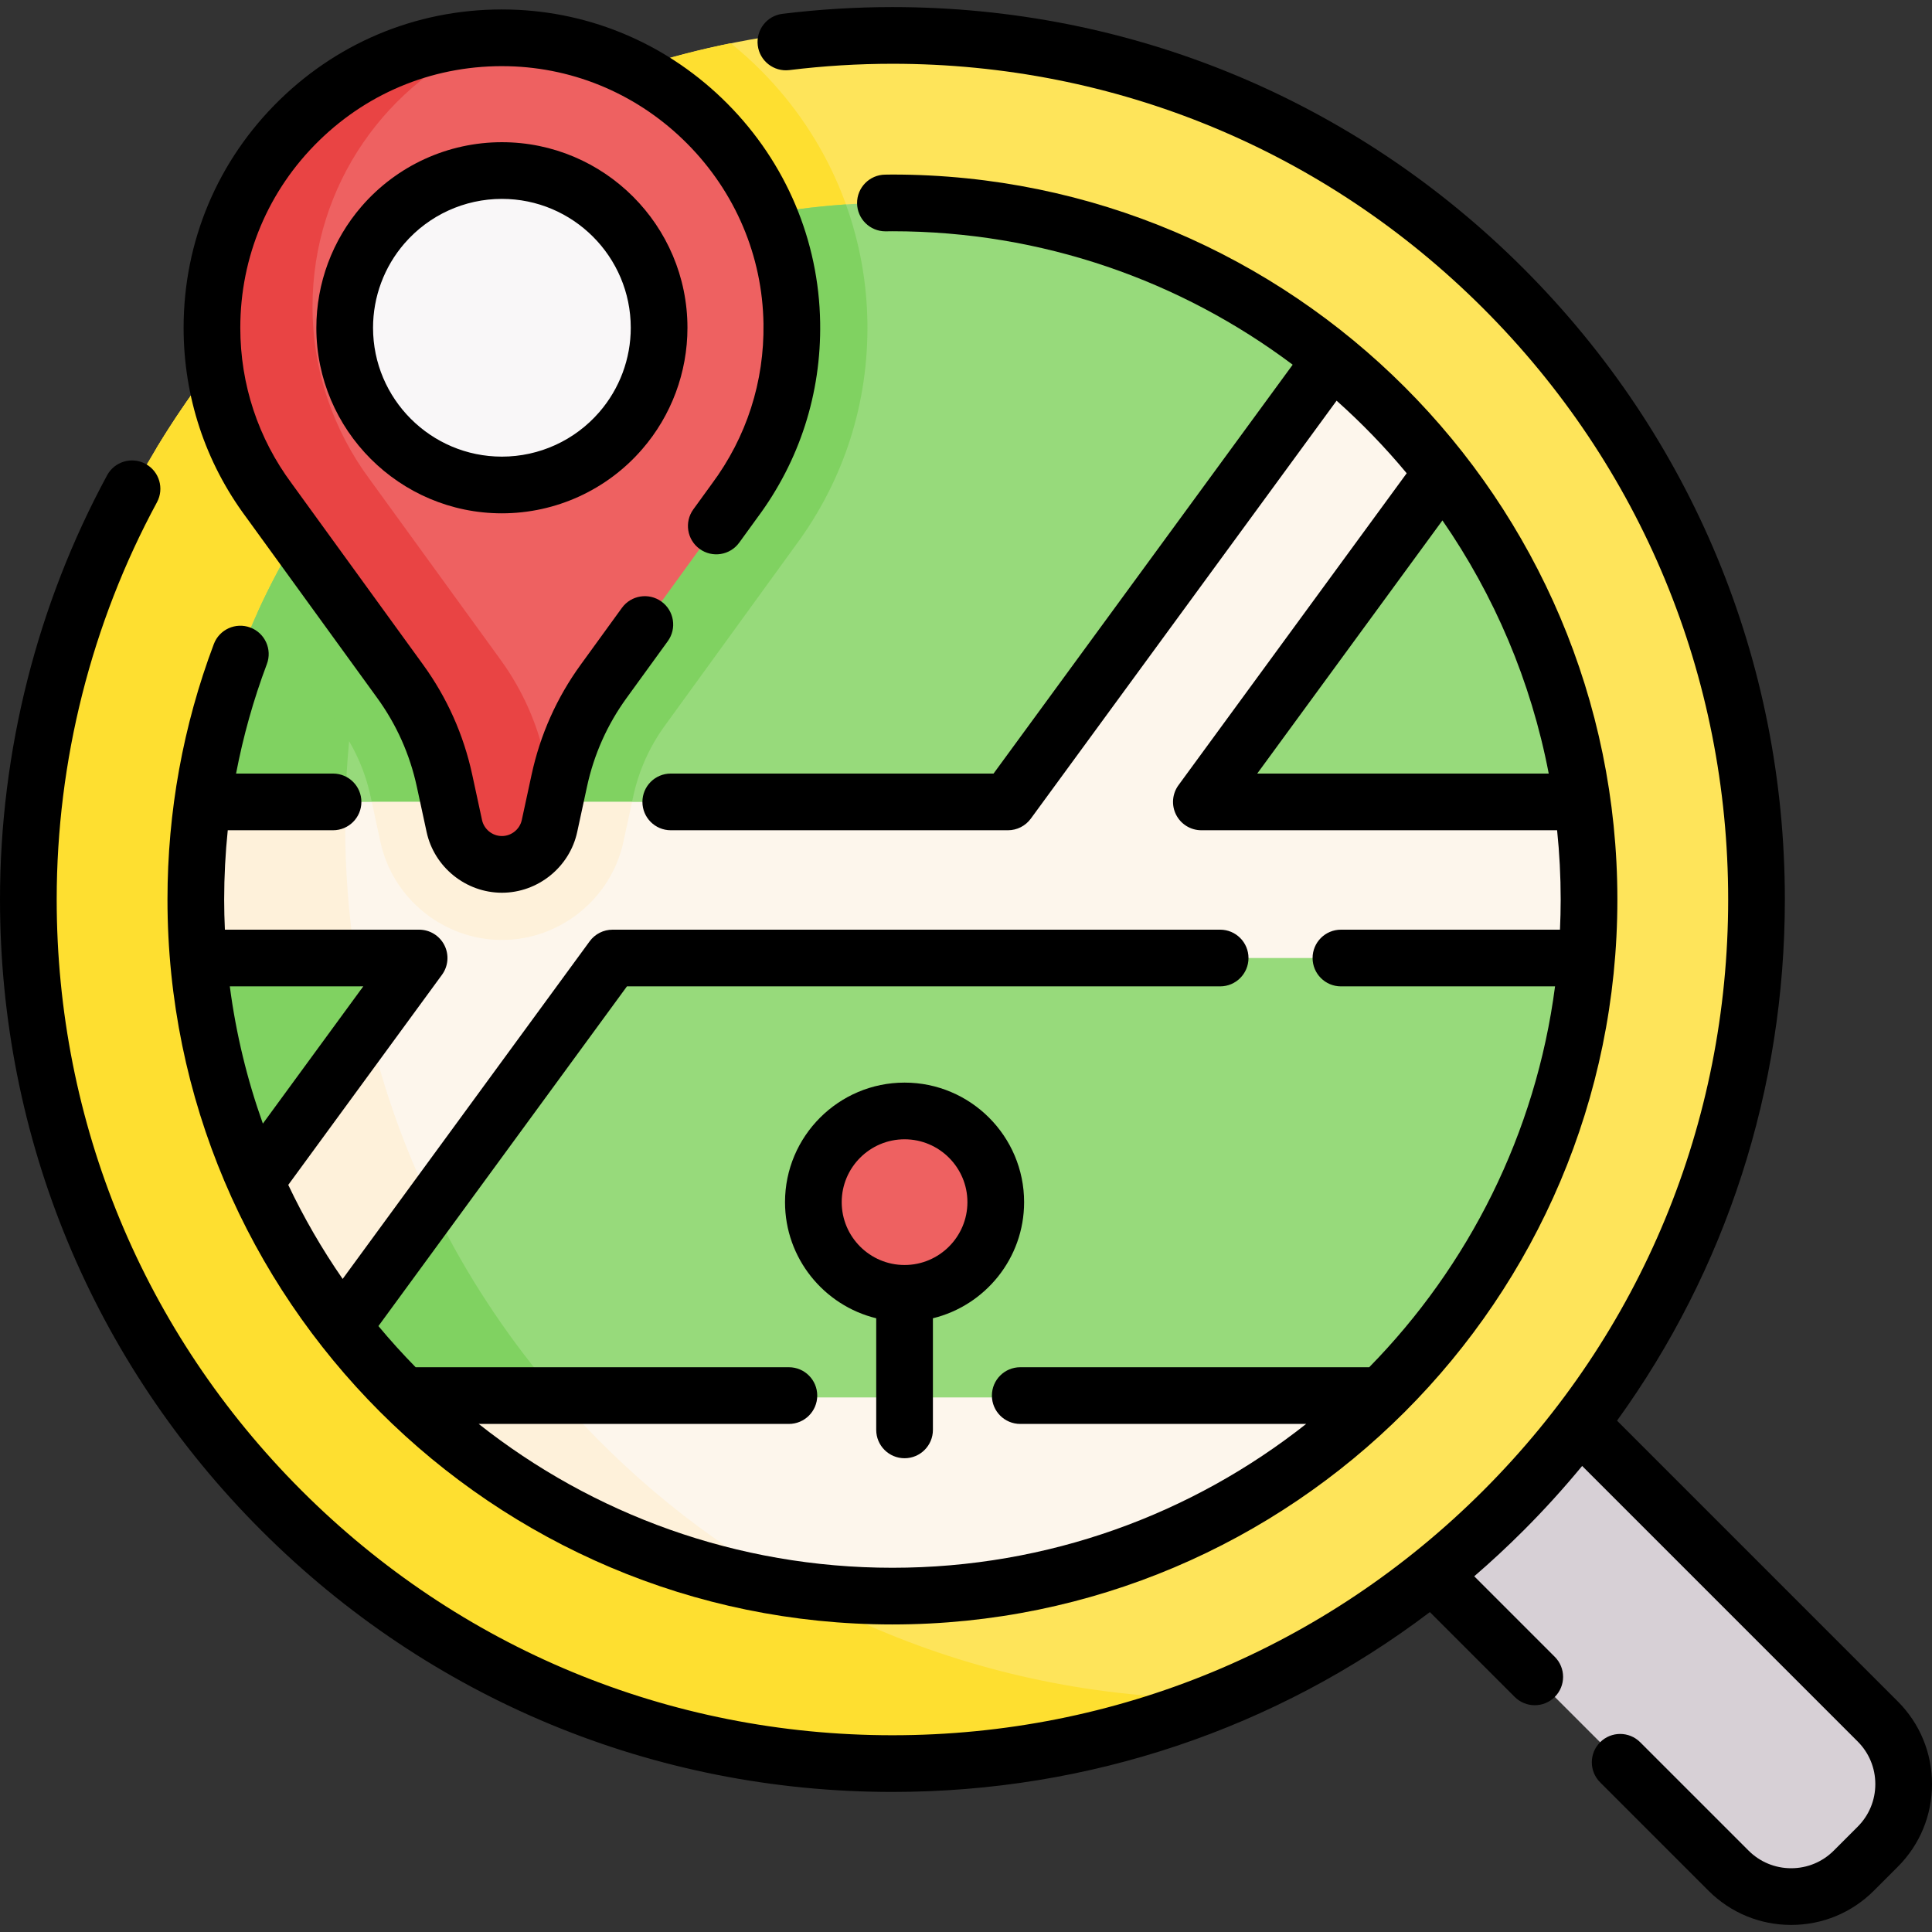 <svg id="Capa_1" enable-background="new 0 0 511.201 511.201" height="512" viewBox="0 0 511.201 511.201" width="512" xmlns="http://www.w3.org/2000/svg"><rect x="0" y="0" width="511.201" height="511.201" fill="#333333" stroke="none"/><g><g><path d="m417.959 376.607 78.873 78.873c9.159 9.159 9.159 24.008 0 33.167l-6.313 6.314c-9.159 9.159-24.008 9.159-33.167 0l-78.415-78.415-56.453-57.314 44.39-37.418z" fill="#d7d0d6"/><circle cx="239.345" cy="238.005" fill="#fee45a" r="231.157"/><path d="m91.328 218.267c0-47.187 14.143-91.068 38.417-127.643h-68.478c-33.15 40.006-53.08 91.365-53.08 147.382 0 127.665 103.493 231.157 231.157 231.157 33.546 0 65.428-7.154 94.197-20.006-3.661.172-7.353.268-11.057.268-127.664-.001-231.156-103.494-231.156-231.158z" fill="#fedf30"/><g><g id="XMLID_536_"><path d="m403.702 235.88-258.38-2.466-58.986 84.67 4.289 33.068c5.12 6.58 10.68 12.8 16.62 18.61l64.832 16.575h148.257l44.691-16.575c30.74-30.07 51.01-70.83 54.78-116.27z" fill="#97da7b"/></g></g><path d="m103.725 293.122-17.39 24.962 4.289 33.068c5.12 6.58 10.68 12.8 16.62 18.61l53.566 13.695c-25.516-24.978-45.274-55.81-57.085-90.335z" fill="#80d261"/><path d="m79.669 223.076-27.204 30.415c1.73 20.92 6.97 40.85 15.11 59.2h.01l39.365-6.294 38.372-70.518z" fill="#97da7b"/><path d="m107.971 304.519c-9.89-24.575-15.682-51.237-16.525-79.146l-11.777-2.297-27.204 30.415c1.73 20.92 6.97 40.85 15.11 59.2h.01l39.365-6.294z" fill="#80d261"/><path d="m41.432 118.516c3.181 9.141 7.741 17.808 13.638 25.76l34.617 47.735c4.089 5.637 6.907 11.947 8.378 18.752l2.596 12.013c3.247 15.029 16.765 25.938 32.142 25.938 15.375 0 28.893-10.907 32.143-25.938l2.596-12.012c1.471-6.808 4.289-13.117 8.377-18.753l34.62-47.736c12.752-17.202 19.313-37.64 18.972-59.109-.395-24.994-10.382-48.606-28.12-66.488-2.564-2.584-5.261-4.988-8.054-7.244-64.351 12.997-119.011 52.716-151.905 107.082z" fill="#fedf30"/><path d="m361.207 126.54-8.772-31.538c-31.72-25.84-72.2-41.32-116.3-41.32-93.03 0-169.97 68.93-182.52 158.5h.01l37.581 21.233h217.876l68.415-52.546z" fill="#97da7b"/><path d="m91.834 233.414c-.324-5.009-.507-10.056-.507-15.147 0-47.187 14.143-91.068 38.417-127.643h-4.302c-38.205 28.742-64.882 71.984-71.828 121.558h.01l37.581 21.233h.629z" fill="#80d261"/><path d="m164.944 222.776 2.596-12.012c1.471-6.808 4.289-13.117 8.377-18.753l34.62-47.736c12.752-17.202 19.313-37.64 18.972-59.109-.169-10.729-2.118-21.198-5.677-31.074-69.486 4.58-128.447 47.67-155.751 108.126l21.605 29.793c4.089 5.637 6.907 11.947 8.378 18.752l2.596 12.013c.833 3.857 2.347 7.439 4.39 10.638h55.503c2.044-3.199 3.557-6.781 4.391-10.638z" fill="#80d261"/><path d="m381.705 124.941-24.878 3.657-61.258 92.156 69.199 15.126 53.887-23.699c-4.56-32.59-17.65-62.44-36.95-87.24z" fill="#97da7b"/><g id="XMLID_535_"><g><path d="m420.455 238.001c0 5.22-.22 10.38-.65 15.49h-.01-253.03c-2.948 0-5.719 1.406-7.46 3.785l-68.68 93.875c-9.16-11.76-16.93-24.66-23.05-38.46h.01l40.708-55.643c1.081-1.478.026-3.557-1.805-3.557h-54.023c-.43-5.11-.65-10.27-.65-15.49 0-8.76.61-17.38 1.8-25.82h.01 212.286c.493 0 .956-.235 1.247-.633l85.267-116.537.01-.01c10.85 8.83 20.68 18.88 29.27 29.94l-62.032 84.783c-.747 1.021-.018 2.457 1.247 2.457h97.726.01c1.189 8.43 1.799 17.06 1.799 25.82z" fill="#fdf6ec"/></g></g><g fill="#fef1da"><path d="m114.285 318.811c-7.197-14.875-12.838-30.641-16.732-47.084l-29.969 40.964h-.01c6.12 13.8 13.89 26.7 23.05 38.46z"/><path d="m93.995 253.491c-1.756-11.485-2.667-23.248-2.667-35.225 0-2.036.036-4.063.088-6.085h-37.791-.01c-1.19 8.44-1.8 17.06-1.8 25.82 0 5.22.22 10.38.65 15.49z"/></g><path d="m167.234 212.181h-68.863l2.289 10.595c3.247 15.029 16.765 25.938 32.142 25.938 15.375 0 28.893-10.907 32.143-25.938z" fill="#fef1da"/><path d="m134.653 10.026c-43.217-1.018-78.571 33.711-78.571 76.698 0 17.134 5.621 32.953 15.113 45.722l34.682 47.823c5.692 7.848 9.688 16.794 11.736 26.27l2.596 12.013c1.281 5.93 6.526 10.162 12.593 10.162s11.312-4.232 12.593-10.162l2.596-12.013c2.048-9.476 6.044-18.422 11.736-26.269l34.682-47.823c9.721-13.077 15.382-29.353 15.103-46.964-.648-40.941-33.925-74.493-74.859-75.457z" fill="#ee6161"/><path d="m144.226 200.901c-2.048-9.476-6.044-18.422-11.736-26.27l-34.682-47.823c-9.493-12.769-15.113-28.588-15.113-45.722 0-32.108 19.728-59.602 47.72-71.041-41.266 1.262-74.333 35.106-74.333 76.679 0 17.134 5.621 32.953 15.113 45.722l34.682 47.823c5.692 7.848 9.688 16.794 11.736 26.27l2.596 12.013c1.281 5.93 6.526 10.162 12.593 10.162s11.312-4.232 12.593-10.162l1.323-6.12z" fill="#e94444"/><g><path d="m101.351 59.503c7.626-8.81 18.887-14.378 31.451-14.378 22.974 0 41.596 18.628 41.596 41.602 0 10.41-3.821 19.924-10.145 27.218-7.626 8.81-18.887 14.378-31.451 14.378-22.974 0-41.596-18.622-41.596-41.596 0-10.41 3.821-19.925 10.145-27.224z" fill="#f9f7f8"/><path d="m365.025 369.761c-33.24 32.52-78.72 52.56-128.89 52.56s-95.65-20.04-128.89-52.56z" fill="#fdf6ec"/><path d="m147.891 369.761h-40.646c27.487 26.892 63.349 45.236 103.307 50.785-23.766-13.179-44.97-30.413-62.661-50.785z" fill="#fef1da"/></g><circle cx="239.344" cy="318.084" fill="#ee6161" r="24.131"/></g><g><path d="m236.133 429.824c105.77 0 191.819-86.05 191.819-191.819 0-105.77-86.05-191.82-191.819-191.82-.414 0-.826.007-1.239.014l-.684.01c-4.142.039-7.468 3.429-7.429 7.571.039 4.118 3.39 7.429 7.498 7.429h.073l.798-.011c.327-.006.654-.012.982-.012 39.69 0 76.366 13.147 105.907 35.312l-79.148 108.184h-85.408c-4.143 0-7.5 3.358-7.5 7.5s3.357 7.5 7.5 7.5h89.214c2.392 0 4.641-1.141 6.053-3.072l80.908-110.59c6.65 5.928 12.855 12.344 18.548 19.201l-60.381 82.533c-1.668 2.28-1.914 5.303-.636 7.822s3.863 4.106 6.688 4.106h94.129c.623 6.025.946 12.137.946 18.324 0 2.676-.07 5.335-.188 7.982h-57.957c-4.143 0-7.5 3.358-7.5 7.5s3.357 7.5 7.5 7.5h56.653c-5.083 38.99-22.921 74.023-49.172 100.777h-92.334c-4.143 0-7.5 3.358-7.5 7.5s3.357 7.5 7.5 7.5h75.65c-30.13 23.821-68.167 38.06-109.47 38.06s-79.34-14.239-109.47-38.06h82.073c4.143 0 7.5-3.358 7.5-7.5s-3.357-7.5-7.5-7.5h-98.757c-3.429-3.495-6.719-7.127-9.851-10.895l65.758-89.882h156.959c4.143 0 7.5-3.358 7.5-7.5s-3.357-7.5-7.5-7.5h-160.767c-2.392 0-4.641 1.141-6.053 3.072l-65.362 89.34c-5.44-7.859-10.262-16.175-14.392-24.882l40.678-55.602c1.668-2.28 1.914-5.303.636-7.822s-3.863-4.106-6.688-4.106h-51.396c-.118-2.647-.188-5.307-.188-7.982 0-6.152.324-12.263.948-18.324h27.86c4.143 0 7.5-3.358 7.5-7.5s-3.357-7.5-7.5-7.5h-25.66c1.882-9.853 4.595-19.533 8.15-28.975 1.46-3.876-.499-8.202-4.376-9.662-3.872-1.458-8.201.499-9.661 4.376-8.136 21.604-12.261 44.343-12.261 67.584-.001 105.77 86.049 191.819 191.819 191.819zm96.525-225.143 49.004-66.983c13.685 19.793 23.437 42.498 28.126 66.983zm-236.54 56.307-26.565 36.312c-4.141-11.599-7.109-23.749-8.747-36.313h35.312z"/><path d="m502.136 450.177-74.273-74.273c28.832-39.908 44.404-87.703 44.404-137.899 0-63.073-24.563-122.372-69.162-166.971-44.6-44.6-103.898-69.162-166.972-69.162-9.669 0-19.46.601-29.102 1.787-4.111.505-7.034 4.248-6.529 8.359.506 4.112 4.253 7.033 8.359 6.529 9.037-1.111 18.212-1.674 27.271-1.674 59.066 0 114.599 23.002 156.365 64.769s64.769 97.298 64.769 156.365-23.002 114.598-64.769 156.365c-41.767 41.766-97.299 64.768-156.365 64.768s-114.597-23.004-156.363-64.77c-41.767-41.767-64.769-97.298-64.769-156.365 0-36.695 9.174-73.04 26.529-105.104 1.972-3.643.617-8.194-3.025-10.166-3.643-1.973-8.194-.617-10.166 3.025-18.539 34.251-28.338 73.064-28.338 112.245 0 63.073 24.563 122.372 69.162 166.971s103.897 69.162 166.971 69.162c52.013 0 101.45-16.718 142.203-47.587l22.447 22.447c1.465 1.464 3.385 2.197 5.304 2.197s3.839-.732 5.304-2.197c2.929-2.929 2.929-7.678 0-10.606l-21.314-21.314c4.468-3.853 8.814-7.887 13.028-12.101 5.481-5.481 10.656-11.187 15.524-17.093l72.901 72.9c3.013 3.013 4.672 7.019 4.672 11.28s-1.659 8.267-4.673 11.28l-6.313 6.313c-3.013 3.013-7.019 4.672-11.279 4.672s-8.267-1.659-11.279-4.672l-28.665-28.665c-2.93-2.929-7.678-2.929-10.607 0s-2.929 7.678 0 10.606l28.665 28.665c5.846 5.846 13.619 9.066 21.887 9.066s16.041-3.22 21.887-9.066l6.313-6.313c5.847-5.846 9.066-13.619 9.066-21.887-.003-8.267-3.223-16.04-9.068-21.886z"/><path d="m132.802 37.625c-14.255 0-27.783 6.184-37.118 16.967-7.724 8.915-11.978 20.327-11.978 32.135 0 27.072 22.024 49.096 49.096 49.096 14.256 0 27.786-6.185 37.117-16.965 7.726-8.909 11.979-20.32 11.979-32.131 0-27.075-22.024-49.102-49.096-49.102zm25.78 71.411c-6.484 7.491-15.881 11.787-25.78 11.787-18.801 0-34.096-15.295-34.096-34.096 0-8.201 2.952-16.125 8.313-22.313.001-.001.002-.001.003-.002 6.483-7.491 15.88-11.787 25.779-11.787 18.801 0 34.097 15.298 34.097 34.102 0 8.201-2.952 16.123-8.316 22.309z"/><path d="m99.806 184.673c5.112 7.049 8.638 14.939 10.477 23.45l2.596 12.013c2.013 9.316 10.393 16.079 19.924 16.079 9.53 0 17.91-6.762 19.925-16.079l2.596-12.012c1.84-8.513 5.364-16.402 10.476-23.451l10.896-15.023c2.432-3.353 1.686-8.043-1.668-10.475-3.353-2.432-8.043-1.686-10.475 1.668l-10.896 15.023c-6.341 8.743-10.713 18.53-12.995 29.089l-2.596 12.012c-.531 2.461-2.745 4.248-5.263 4.248s-4.73-1.786-5.262-4.247l-2.596-12.013c-2.282-10.557-6.654-20.344-12.996-29.088l-34.734-47.895c-8.918-11.996-13.632-26.259-13.632-41.248 0-18.798 7.407-36.386 20.857-49.523 13.445-13.132 31.209-20.121 50.037-19.677 17.849.42 34.679 7.708 47.389 20.521s19.865 29.702 20.148 47.556c.243 15.402-4.468 30.053-13.676 42.442l-4.881 6.73c-2.432 3.353-1.685 8.042 1.668 10.474s8.043 1.686 10.475-1.668l4.829-6.659c11.145-14.993 16.879-32.821 16.583-51.557-.345-21.749-9.044-42.305-24.497-57.883-15.455-15.578-35.941-24.44-57.685-24.952-22.913-.536-44.513 7.964-60.871 23.942-16.364 15.983-25.377 37.382-25.377 60.254 0 18.236 5.738 35.594 16.541 50.125z"/><path d="m239.345 385.844c4.143 0 7.5-3.358 7.5-7.5v-29.534c13.832-3.377 24.131-15.868 24.131-30.725 0-17.441-14.189-31.631-31.631-31.631s-31.632 14.19-31.632 31.631c0 14.857 10.3 27.348 24.132 30.725v29.534c0 4.142 3.357 7.5 7.5 7.5zm-16.632-67.76c0-9.17 7.461-16.631 16.632-16.631 9.17 0 16.631 7.461 16.631 16.631s-7.461 16.631-16.631 16.631c-9.171 0-16.632-7.461-16.632-16.631z"/></g></g></svg>